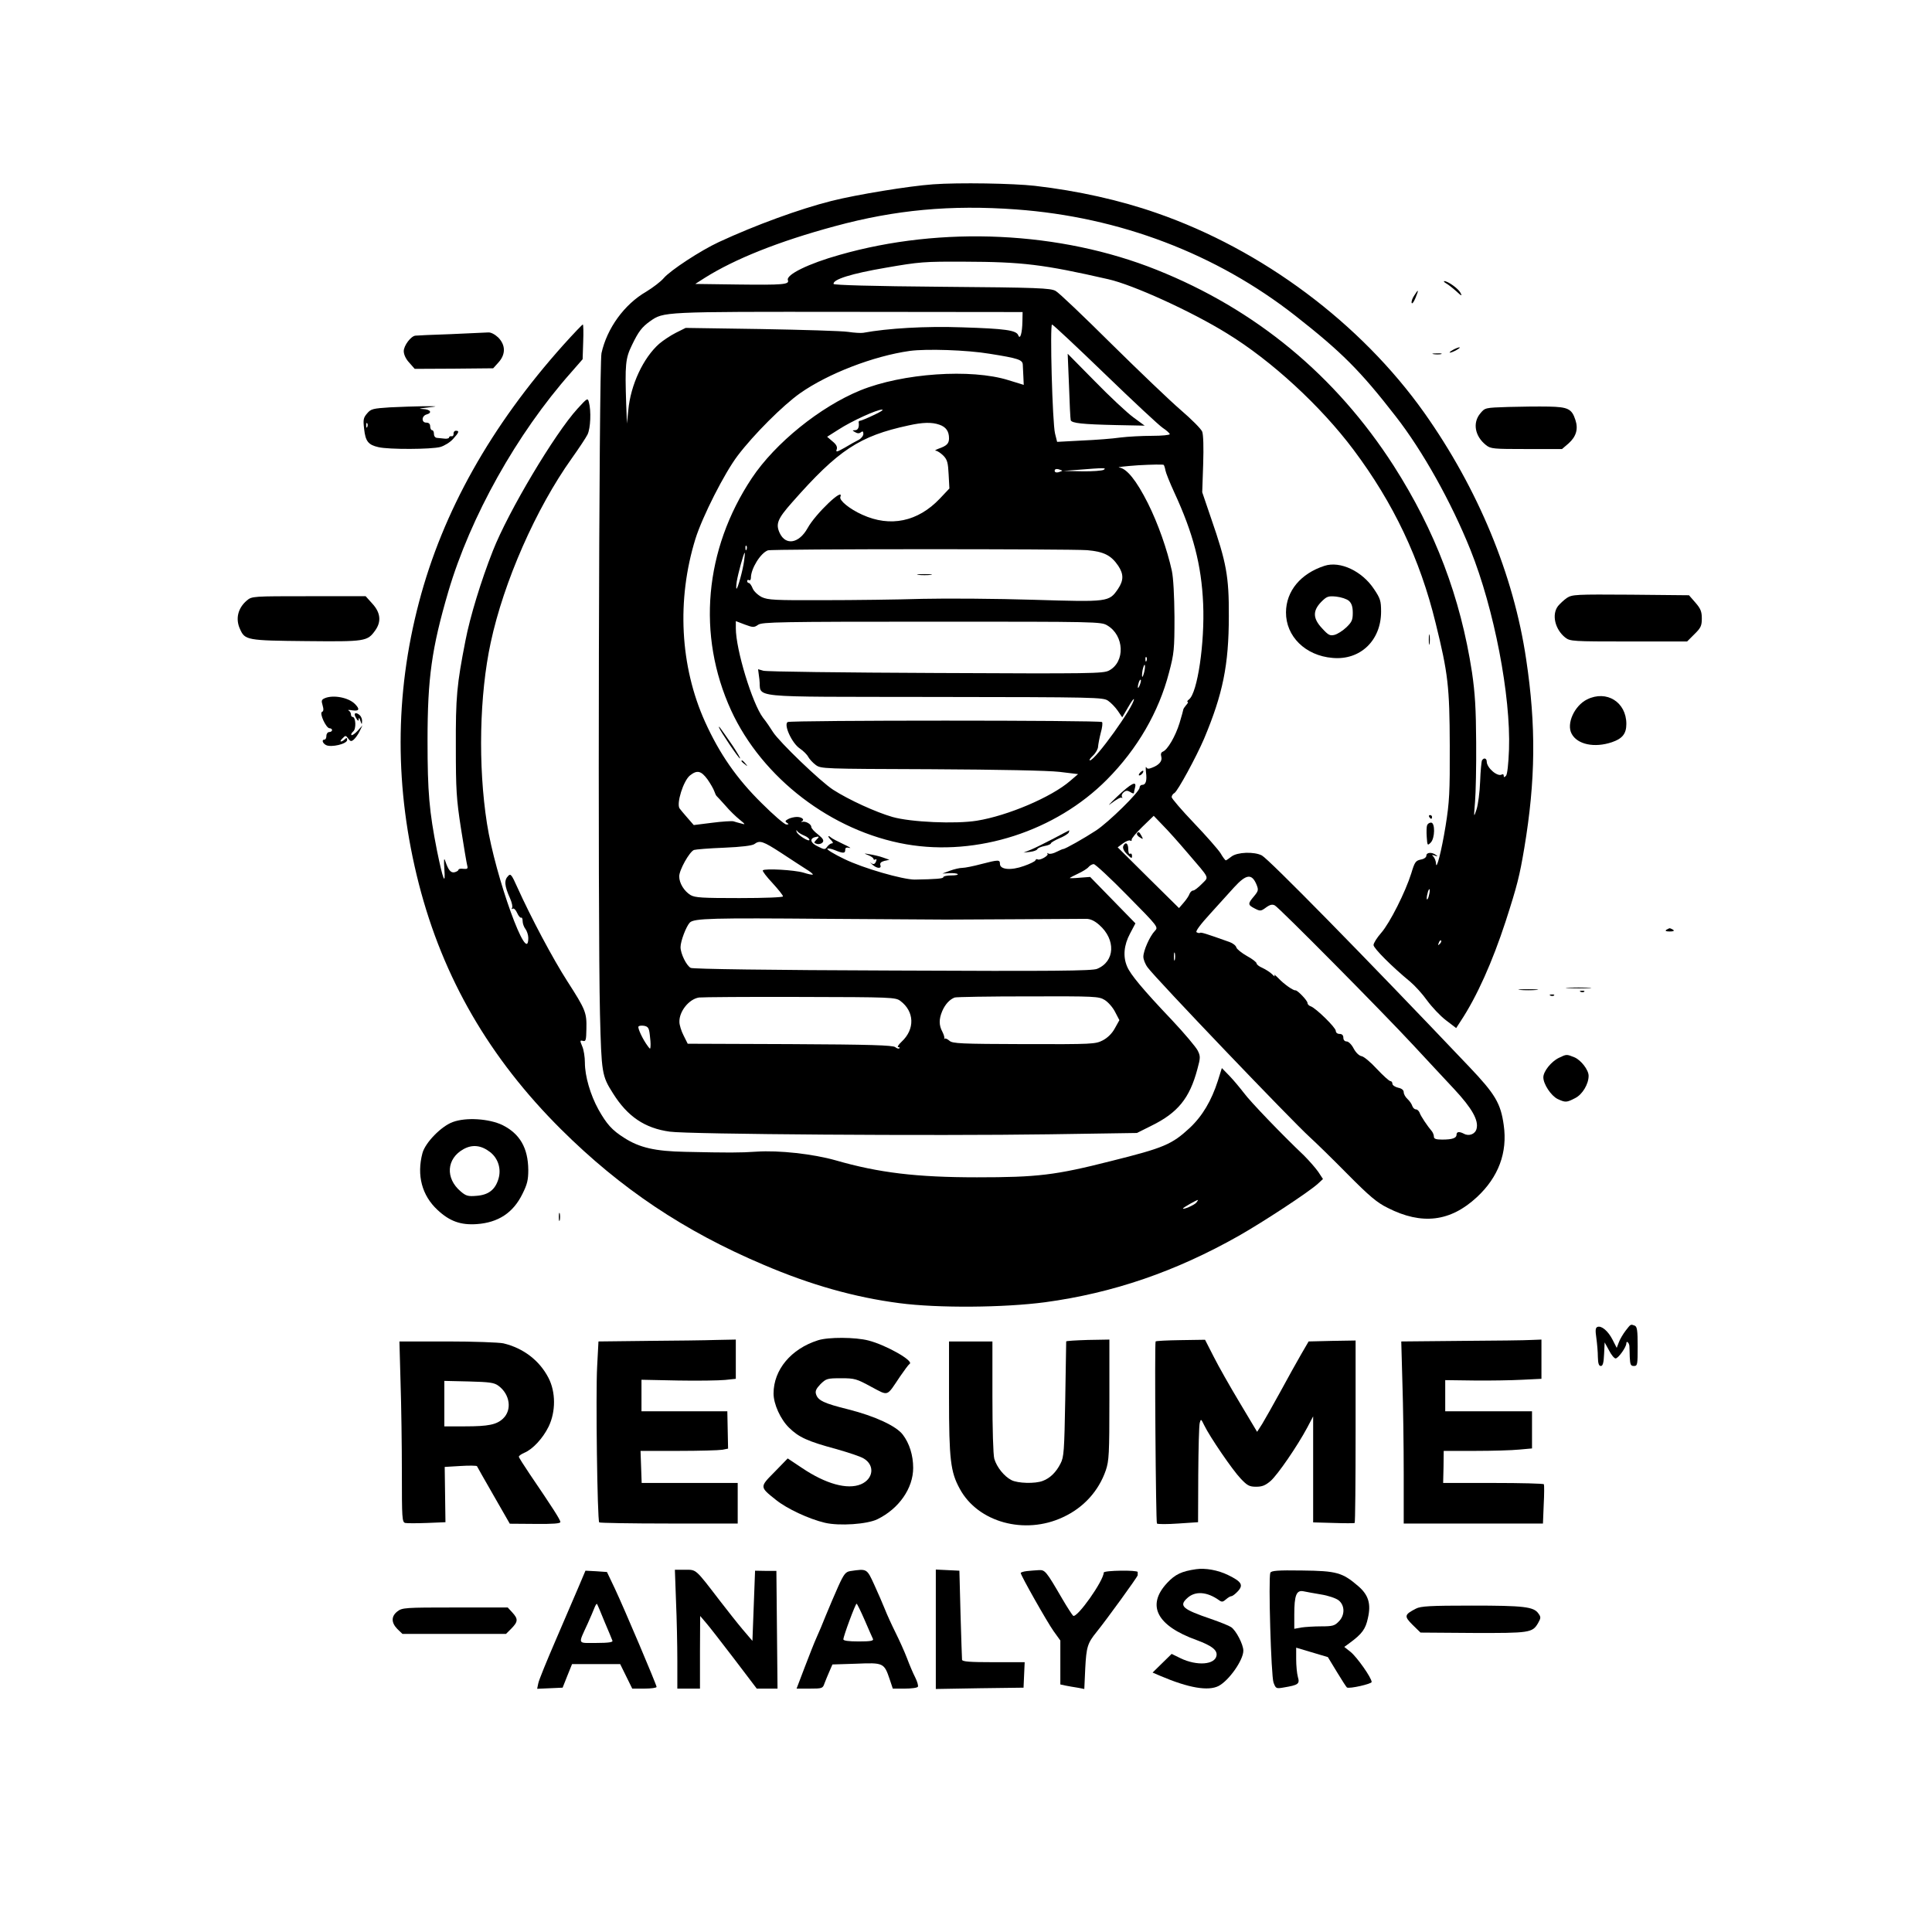 <?xml version="1.0" standalone="no"?>
<!DOCTYPE svg PUBLIC "-//W3C//DTD SVG 20010904//EN"
 "http://www.w3.org/TR/2001/REC-SVG-20010904/DTD/svg10.dtd">
<svg version="1.0" xmlns="http://www.w3.org/2000/svg"
 width="1024pt" height="1024pt" viewBox="0 0 1024 1024"
 preserveAspectRatio="xMidYMid meet">

<g transform="translate(0,1024) scale(0.1,-0.1)"
fill="#000000" stroke="none">
<path d="M4945 9263 c-127 -9 -402 -54 -538 -88 -170 -43 -403 -128 -597 -218
-97 -45 -257 -150 -292 -191 -15 -18 -57 -50 -93 -72 -116 -67 -208 -194 -237
-326 -14 -62 -20 -3014 -8 -3503 8 -314 10 -327 69 -420 77 -123 169 -185 301
-203 98 -14 1407 -23 2011 -14 l465 7 76 38 c141 69 203 146 244 299 17 62 17
70 2 100 -9 18 -71 92 -138 163 -155 163 -219 241 -236 282 -23 53 -17 114 15
174 l29 55 -120 123 -120 123 -54 -4 c-30 -3 -54 -3 -54 -2 0 2 20 12 43 23
24 11 50 27 57 36 7 8 19 15 27 15 8 0 89 -75 179 -167 164 -166 164 -167 145
-187 -27 -28 -61 -105 -61 -137 0 -14 10 -40 23 -57 42 -58 765 -814 859 -899
32 -29 122 -117 200 -196 116 -117 156 -151 213 -179 181 -92 332 -74 473 57
114 106 163 236 142 382 -16 115 -45 164 -183 309 -566 596 -1061 1099 -1099
1120 -41 21 -130 18 -161 -6 -14 -11 -27 -20 -30 -20 -3 0 -16 17 -28 38 -13
20 -76 92 -141 160 -65 68 -118 130 -118 137 0 8 7 18 15 22 17 10 115 190
157 288 99 236 131 390 131 650 1 210 -13 284 -93 515 l-48 141 5 147 c3 93 1
157 -5 174 -6 15 -57 66 -114 115 -56 48 -222 207 -368 351 -146 145 -278 271
-295 280 -27 15 -94 18 -603 22 -369 3 -573 9 -574 15 -4 24 95 55 277 86 178
31 204 33 415 32 309 -1 418 -14 764 -93 130 -29 442 -171 629 -287 237 -145
497 -385 671 -617 212 -283 352 -578 435 -918 66 -267 74 -337 75 -648 1 -251
-2 -302 -22 -427 -22 -136 -50 -243 -51 -198 -1 12 -7 27 -13 34 -11 10 -9 11
7 6 16 -6 17 -5 5 4 -22 16 -50 13 -50 -4 0 -9 -12 -18 -30 -21 -27 -6 -32
-13 -50 -73 -31 -99 -113 -262 -159 -315 -23 -26 -41 -55 -41 -65 0 -17 99
-116 194 -194 25 -21 66 -66 90 -100 25 -34 69 -81 99 -104 l55 -42 24 37 c86
130 168 314 238 528 62 192 74 241 99 389 60 359 63 648 10 1000 -66 448 -255
904 -540 1307 -337 475 -859 865 -1419 1059 -194 68 -419 118 -645 144 -115
13 -403 18 -540 8z m440 -133 c550 -40 1061 -235 1480 -563 246 -193 345 -292
532 -533 143 -183 295 -455 397 -709 125 -312 214 -772 204 -1058 -3 -78 -9
-132 -16 -139 -9 -9 -12 -9 -12 1 0 7 -4 9 -10 6 -22 -14 -79 34 -80 68 0 18
-15 23 -25 7 -3 -5 -8 -56 -10 -112 -2 -57 -11 -123 -19 -148 -15 -45 -15 -45
-8 40 4 47 7 189 6 315 -1 181 -6 260 -22 371 -61 398 -195 751 -415 1095
-308 479 -731 829 -1257 1039 -510 204 -1138 234 -1680 79 -164 -46 -285 -105
-274 -134 9 -23 -25 -26 -266 -23 l-225 3 50 32 c159 100 390 193 690 274 320
87 614 114 960 89z m34 -594 c-1 -61 -12 -99 -22 -73 -10 27 -72 35 -297 42
-196 7 -394 -5 -525 -29 -11 -2 -47 0 -80 5 -33 5 -240 11 -461 15 l-400 6
-52 -26 c-28 -14 -68 -41 -88 -58 -84 -74 -152 -218 -164 -353 l-7 -70 -4 100
c-7 214 -4 245 30 315 35 73 53 96 96 127 73 51 61 51 1053 50 l922 -1 -1 -50z
m436 -277 c149 -144 287 -273 308 -287 20 -13 37 -29 37 -33 0 -5 -42 -9 -94
-9 -52 0 -128 -4 -168 -9 -40 -6 -132 -13 -204 -16 l-131 -7 -11 44 c-14 55
-28 578 -16 578 5 0 131 -118 279 -261z m-610 106 c152 -24 175 -32 176 -58 2
-33 5 -107 5 -107 -1 0 -37 12 -81 25 -198 62 -561 37 -785 -54 -213 -87 -451
-279 -575 -465 -252 -379 -292 -833 -110 -1231 165 -359 533 -641 929 -710
375 -65 791 69 1063 343 162 163 275 359 329 567 27 102 29 123 29 295 -1 114
-6 208 -14 245 -25 113 -73 250 -127 358 -61 121 -112 184 -152 189 -15 2 31
7 101 12 71 4 131 5 135 2 3 -4 7 -17 9 -29 2 -12 23 -65 47 -117 100 -216
144 -384 153 -590 9 -207 -30 -473 -75 -507 -9 -7 -12 -13 -7 -13 4 0 1 -8 -8
-17 -8 -10 -15 -20 -15 -23 0 -3 -9 -35 -20 -72 -22 -71 -64 -143 -89 -152 -9
-4 -12 -13 -8 -26 7 -23 -11 -45 -49 -59 -17 -7 -26 -7 -30 2 -4 7 -4 -5 -2
-26 6 -45 -1 -67 -20 -67 -8 0 -14 -7 -14 -15 0 -22 -165 -184 -231 -227 -61
-40 -165 -99 -174 -98 -3 0 -19 -7 -35 -15 -17 -9 -36 -13 -43 -9 -7 4 -9 4
-5 -1 9 -9 -40 -37 -52 -30 -5 3 -10 1 -12 -5 -1 -5 -29 -19 -61 -30 -69 -25
-127 -19 -127 11 0 23 -7 23 -100 -1 -41 -11 -86 -20 -100 -20 -14 0 -43 -7
-65 -15 l-40 -15 37 2 c20 1 40 -1 44 -5 4 -4 -11 -7 -34 -7 -23 0 -42 -4 -42
-9 0 -8 -38 -11 -152 -13 -63 0 -273 60 -373 109 -52 25 -92 49 -90 54 3 4 21
1 40 -7 44 -18 55 -18 55 2 0 11 6 14 23 10 12 -3 -3 6 -33 20 -30 14 -61 30
-67 36 -18 15 -16 2 3 -16 10 -11 11 -16 3 -16 -6 0 -17 -8 -24 -17 -12 -17
-15 -17 -49 0 -40 18 -47 42 -16 50 24 6 25 3 5 -16 -12 -13 -12 -15 5 -20 11
-3 24 1 30 8 8 10 3 20 -24 42 -20 15 -36 33 -36 40 0 15 -30 32 -48 27 -7 -1
-8 0 -2 3 17 8 0 23 -26 23 -14 0 -35 -5 -46 -11 -17 -9 -18 -13 -7 -20 11 -7
11 -9 -3 -9 -10 0 -69 51 -131 113 -132 130 -223 261 -300 431 -133 295 -151
647 -51 970 37 118 154 349 224 441 85 112 239 266 331 331 148 104 389 197
581 224 88 12 304 5 423 -15z m-614 -325 c-35 -17 -68 -30 -72 -30 -5 0 -8 -3
-8 -7 4 -26 -3 -43 -18 -43 -17 -1 -17 -1 0 -11 12 -7 22 -7 30 0 9 7 13 5 13
-9 0 -10 -12 -25 -26 -32 -14 -7 -47 -25 -73 -41 -43 -24 -48 -25 -42 -8 4 13
-3 26 -23 42 l-28 24 60 38 c71 46 203 106 231 106 11 0 -9 -13 -44 -29z m348
-51 c35 -12 51 -35 51 -72 0 -28 -12 -40 -55 -55 -16 -6 -23 -11 -14 -11 8 -1
26 -13 40 -27 20 -21 24 -38 27 -99 l4 -74 -51 -54 c-116 -122 -262 -153 -411
-85 -67 30 -123 76 -116 94 22 57 -133 -90 -174 -166 -45 -80 -115 -93 -147
-26 -23 49 -12 76 66 164 244 277 356 351 616 407 76 17 124 18 164 4z m651
-244 c0 -1 -9 -5 -20 -8 -12 -3 -20 0 -20 8 0 8 8 11 20 8 11 -3 20 -7 20 -8z
m220 5 c-8 -5 -60 -9 -115 -8 l-100 2 80 6 c136 11 152 11 135 0z m-1893 -422
c-3 -8 -6 -5 -6 6 -1 11 2 17 5 13 3 -3 4 -12 1 -19z m1805 -4 c89 -8 127 -27
165 -83 29 -44 29 -77 -1 -122 -48 -70 -50 -70 -447 -58 -195 6 -460 8 -589 5
-129 -4 -365 -7 -525 -7 -259 -1 -294 1 -327 16 -21 11 -42 30 -49 47 -6 15
-15 28 -20 28 -5 0 -9 5 -9 11 0 5 5 7 10 4 6 -3 10 3 10 13 0 48 51 131 90
145 22 8 1599 8 1692 1z m-1818 -56 c-7 -52 -34 -148 -40 -148 -3 0 -2 17 1
38 7 43 37 152 42 152 2 0 0 -19 -3 -42z m75 -339 c23 14 109 16 921 16 877 0
896 0 929 -20 90 -53 96 -193 9 -239 -31 -16 -89 -17 -918 -13 -487 2 -898 7
-914 12 l-28 8 7 -54 c13 -102 -92 -91 925 -93 864 -1 896 -2 923 -20 16 -11
39 -35 52 -54 l23 -34 31 53 c17 30 31 49 31 43 0 -38 -205 -324 -233 -324 -6
0 1 11 16 25 15 14 27 36 27 48 1 12 7 45 14 72 8 28 11 53 7 58 -10 10 -1648
10 -1666 0 -23 -13 22 -112 64 -140 19 -13 39 -33 45 -45 6 -11 24 -31 39 -42
28 -21 37 -21 610 -23 368 -2 619 -7 682 -14 l99 -12 -42 -36 c-99 -86 -332
-185 -495 -211 -112 -18 -349 -8 -447 20 -87 25 -230 90 -314 144 -67 43 -286
254 -319 306 -12 19 -35 54 -53 76 -57 76 -144 361 -144 474 l0 38 47 -18 c44
-16 49 -17 72 -1z m2058 -191 c-3 -8 -6 -5 -6 6 -1 11 2 17 5 13 3 -3 4 -12 1
-19z m-12 -58 c-4 -17 -9 -30 -11 -27 -2 2 -1 18 2 36 4 17 9 30 11 27 3 -2 2
-19 -2 -36z m-24 -71 c-5 -13 -10 -19 -10 -12 -1 15 10 45 15 40 3 -2 0 -15
-5 -28z m-2291 -500 c16 -23 32 -51 36 -63 4 -11 9 -23 13 -26 3 -3 24 -25 46
-50 21 -25 55 -58 75 -74 31 -25 32 -28 10 -21 -14 3 -33 9 -43 12 -9 2 -61
-1 -114 -8 l-96 -12 -34 39 c-19 21 -37 44 -41 49 -18 26 20 147 55 175 38 30
59 25 93 -21z m2543 -388 c124 -145 115 -126 77 -166 -19 -19 -39 -35 -46 -35
-7 0 -15 -8 -19 -17 -3 -10 -17 -31 -31 -47 l-25 -29 -163 161 -162 161 28 21
c16 12 33 18 38 15 6 -4 9 -2 8 4 -2 6 24 37 57 69 l60 58 48 -50 c27 -27 85
-92 130 -145z m-2030 90 c15 -6 27 -16 27 -22 0 -14 -64 26 -68 43 -3 10 -1
10 5 1 5 -6 21 -16 36 -22z m-122 -92 c52 -34 111 -73 132 -86 22 -13 37 -26
35 -28 -2 -3 -25 2 -50 10 -48 14 -203 23 -215 12 -3 -4 20 -34 51 -67 31 -34
56 -65 56 -71 0 -5 -93 -9 -231 -9 -196 0 -235 2 -259 16 -34 21 -60 63 -60
99 0 34 54 130 78 140 9 3 81 9 160 12 94 4 148 11 160 19 29 22 46 16 143
-47z m2519 -168 c11 -28 10 -33 -14 -62 -33 -39 -33 -45 4 -64 29 -15 33 -15
60 5 22 16 34 18 47 11 23 -12 569 -563 734 -741 69 -74 166 -179 216 -232 95
-102 131 -166 119 -211 -7 -28 -40 -41 -67 -26 -25 13 -39 11 -39 -5 0 -18
-22 -26 -76 -26 -33 0 -44 4 -44 15 0 9 -5 21 -10 28 -24 28 -61 83 -66 100
-4 9 -12 17 -19 17 -8 0 -16 8 -20 19 -3 10 -14 26 -25 36 -11 10 -20 26 -20
36 0 11 -10 20 -30 24 -16 4 -30 13 -30 21 0 8 -5 14 -11 14 -6 0 -38 29 -71
64 -33 36 -69 66 -81 68 -13 2 -30 18 -42 40 -11 22 -28 38 -37 38 -11 0 -18
8 -18 20 0 13 -7 20 -20 20 -12 0 -20 7 -20 16 0 18 -105 120 -132 130 -10 3
-18 11 -18 18 0 13 -54 69 -64 67 -11 -2 -61 33 -90 64 -16 16 -25 23 -21 15
4 -8 -1 -6 -12 6 -11 11 -35 26 -52 34 -17 7 -31 18 -31 24 0 6 -23 24 -51 39
-28 16 -53 36 -56 45 -2 10 -19 23 -36 29 -126 45 -150 52 -156 49 -4 -3 -12
-1 -19 3 -7 4 19 40 75 101 47 52 103 114 124 137 65 71 94 74 119 14z m914
-55 c-3 -15 -8 -25 -11 -23 -2 3 -1 17 3 31 3 15 8 25 11 23 2 -3 1 -17 -3
-31z m-2559 -130 c50 0 230 1 400 2 171 1 324 2 342 2 22 0 44 -10 69 -32 89
-78 84 -194 -11 -233 -25 -11 -233 -13 -1084 -9 -650 2 -1059 8 -1070 14 -23
12 -54 76 -54 110 0 32 30 110 49 130 22 23 121 25 724 20 300 -2 586 -4 635
-4z m2616 -129 c-10 -9 -11 -8 -5 6 3 10 9 15 12 12 3 -3 0 -11 -7 -18z
m-1404 -84 c-3 -10 -5 -2 -5 17 0 19 2 27 5 18 2 -10 2 -26 0 -35z m-1455
-218 c75 -56 78 -150 7 -216 -17 -16 -25 -29 -18 -29 7 0 9 -3 6 -6 -4 -4 -14
-1 -22 6 -13 10 -131 14 -558 16 l-542 2 -22 44 c-12 23 -22 56 -22 71 -2 56
51 122 104 130 17 2 257 4 535 3 488 -1 506 -2 532 -21z m1083 5 c18 -11 43
-39 55 -63 l23 -44 -24 -43 c-15 -28 -39 -51 -64 -64 -39 -20 -53 -21 -418
-20 -336 1 -379 3 -395 18 -10 9 -22 14 -25 11 -4 -3 -5 -2 -2 1 2 4 -2 19
-10 35 -19 35 -19 67 -1 110 15 35 39 62 66 72 8 3 183 6 389 6 357 1 375 0
406 -19z m-2411 -184 c3 -22 5 -49 4 -60 -1 -18 -2 -18 -15 0 -25 33 -54 94
-49 103 3 5 17 6 30 4 21 -4 26 -12 30 -47z"/>
<path d="M5666 8195 c3 -93 7 -175 9 -182 5 -16 62 -22 241 -26 l151 -3 -60
44 c-33 24 -125 110 -204 191 l-144 146 7 -170z"/>
<path d="M3811 6384 c7 -20 104 -164 111 -164 4 0 -14 30 -39 68 -69 100 -75
108 -72 96z"/>
<path d="M3930 6206 c0 -2 8 -10 18 -17 15 -13 16 -12 3 4 -13 16 -21 21 -21
13z"/>
<path d="M6042 6144 c-7 -8 -8 -14 -3 -14 10 0 25 19 20 25 -2 1 -10 -3 -17
-11z"/>
<path d="M5920 6017 c-41 -39 -54 -54 -29 -34 26 20 50 33 54 29 5 -4 5 -2 2
4 -4 7 0 18 9 25 12 10 20 10 35 1 10 -7 19 -9 19 -5 0 5 3 17 6 29 10 38 -20
23 -96 -49z"/>
<path d="M5585 5796 c-44 -23 -98 -50 -120 -59 l-40 -16 35 4 c19 2 36 9 38
14 2 6 19 13 38 17 19 3 34 10 34 14 0 4 20 16 45 27 25 10 47 24 50 31 2 6 3
12 2 11 -1 0 -38 -20 -82 -43z"/>
<path d="M4603 5707 c15 -6 27 -15 27 -20 0 -4 4 -5 10 -2 6 3 7 -1 4 -9 -7
-18 -15 -20 -30 -8 -5 4 -1 -1 9 -10 24 -22 51 -24 43 -3 -3 10 3 17 21 22
l27 6 -34 12 c-19 7 -51 14 -70 17 -34 6 -34 6 -7 -5z"/>
<path d="M4868 7193 c17 -2 47 -2 65 0 17 2 3 4 -33 4 -36 0 -50 -2 -32 -4z"/>
<path d="M6026 5822 c-2 -4 4 -14 15 -20 19 -12 19 -11 9 8 -12 22 -16 24 -24
12z"/>
<path d="M5953 5754 c-3 -10 4 -26 21 -42 22 -22 26 -24 26 -9 0 10 -4 15 -10
12 -6 -4 -10 7 -10 24 0 33 -16 42 -27 15z"/>
<path d="M7665 8738 c11 -6 35 -25 54 -42 28 -26 32 -27 22 -8 -12 23 -67 62
-86 62 -5 0 -1 -6 10 -12z"/>
<path d="M7496 8674 c-10 -14 -16 -32 -14 -39 2 -8 11 3 20 25 19 46 17 51 -6
14z"/>
<path d="M2987 8413 c-386 -431 -640 -885 -766 -1364 -130 -493 -130 -990 -1
-1494 128 -498 374 -923 754 -1301 315 -313 651 -539 1074 -718 248 -106 481
-172 719 -203 205 -27 554 -24 773 5 360 49 690 162 1026 352 130 74 365 228
418 275 l28 26 -25 38 c-14 20 -48 59 -76 87 -118 112 -285 286 -318 331 -20
26 -54 67 -76 90 l-41 42 -21 -67 c-34 -106 -82 -187 -149 -250 -95 -88 -137
-106 -418 -176 -295 -75 -390 -86 -710 -86 -320 0 -520 24 -749 90 -120 34
-301 54 -419 46 -90 -6 -147 -6 -377 -1 -161 3 -244 22 -326 75 -63 40 -91 71
-135 149 -43 78 -72 177 -72 249 0 29 -6 68 -14 86 -13 31 -13 33 4 29 15 -4
17 4 18 64 2 86 -4 101 -101 252 -76 118 -193 338 -266 500 -29 65 -35 72 -47
59 -23 -23 -21 -52 10 -121 9 -21 14 -43 10 -49 -4 -6 -3 -8 4 -4 6 3 16 -7
23 -23 7 -16 17 -27 21 -25 4 3 8 -5 8 -18 0 -13 7 -32 15 -42 8 -11 15 -32
15 -47 0 -160 -175 324 -219 606 -48 307 -40 683 20 960 69 322 240 710 429
975 37 52 75 109 84 127 16 33 20 125 7 172 -6 23 -9 21 -60 -35 -120 -131
-367 -545 -449 -754 -62 -157 -121 -350 -145 -475 -46 -235 -52 -298 -51 -565
0 -225 3 -275 27 -430 15 -96 30 -185 33 -196 5 -18 2 -21 -20 -19 -14 2 -26
0 -26 -5 0 -4 -9 -10 -20 -13 -21 -5 -34 11 -51 62 -6 17 -7 2 -4 -44 7 -94
-7 -60 -39 97 -41 208 -50 308 -50 583 0 332 22 488 110 789 117 397 363 837
650 1161 l62 71 3 92 c2 51 1 92 -2 92 -3 0 -49 -48 -102 -107z m3354 -4547
c-12 -14 -71 -39 -71 -31 0 4 70 44 79 45 2 0 -2 -6 -8 -14z"/>
<path d="M2390 8469 c-96 -3 -181 -7 -188 -8 -24 -2 -62 -53 -62 -82 0 -18 11
-42 29 -61 l29 -33 208 1 208 2 28 31 c39 43 38 92 -1 132 -18 17 -39 28 -53
27 -13 -1 -102 -5 -198 -9z"/>
<path d="M7700 8385 c-14 -8 -20 -14 -15 -14 6 0 21 6 35 14 14 8 21 14 15 14
-5 0 -21 -6 -35 -14z"/>
<path d="M7598 8363 c12 -2 30 -2 40 0 9 3 -1 5 -23 4 -22 0 -30 -2 -17 -4z"/>
<path d="M2067 8081 c-90 -6 -101 -8 -121 -32 -20 -23 -22 -33 -16 -83 7 -65
22 -84 76 -96 54 -13 281 -12 328 1 21 6 52 25 67 42 32 35 35 44 15 44 -7 0
-13 -7 -12 -16 1 -9 -5 -15 -11 -13 -7 1 -13 -2 -13 -7 0 -4 -10 -7 -22 -6
-13 1 -31 3 -40 4 -11 0 -18 9 -18 21 0 11 -4 20 -10 20 -5 0 -10 9 -10 20 0
13 -7 20 -20 20 -13 0 -20 7 -20 19 0 10 9 21 20 24 33 9 22 27 -17 29 -28 1
-23 3 22 8 60 7 60 7 -20 7 -44 -1 -124 -3 -178 -6z m-120 -103 c-3 -8 -6 -5
-6 6 -1 11 2 17 5 13 3 -3 4 -12 1 -19z"/>
<path d="M7993 8083 c-122 -4 -122 -4 -147 -34 -42 -50 -29 -121 30 -168 25
-20 39 -21 215 -21 l188 0 35 30 c40 36 52 76 36 124 -19 59 -39 69 -142 71
-51 1 -148 0 -215 -2z"/>
<path d="M7020 7241 c-126 -41 -203 -133 -204 -246 -1 -128 103 -230 246 -242
147 -14 258 92 258 245 0 57 -4 70 -37 119 -63 96 -180 151 -263 124z m130
-186 c14 -13 20 -31 20 -63 0 -38 -5 -49 -34 -77 -19 -18 -47 -36 -63 -40 -24
-6 -33 -1 -65 34 -50 53 -51 93 -6 140 30 30 37 33 80 29 27 -3 57 -13 68 -23z"/>
<path d="M8305 7071 c-16 -11 -37 -31 -47 -43 -35 -45 -16 -124 38 -167 26
-20 37 -21 337 -21 l309 0 39 39 c34 33 39 45 39 83 0 36 -6 52 -34 84 l-34
39 -308 3 c-294 2 -310 1 -339 -17z"/>
<path d="M1308 7057 c-47 -40 -61 -97 -36 -151 26 -59 37 -61 350 -64 315 -3
325 -2 367 57 33 46 28 94 -15 141 l-36 40 -302 0 c-297 0 -301 0 -328 -23z"/>
<path d="M7573 6850 c0 -25 2 -35 4 -22 2 12 2 32 0 45 -2 12 -4 2 -4 -23z"/>
<path d="M1723 6540 c-19 -8 -21 -13 -13 -39 6 -20 5 -31 -3 -34 -16 -5 21
-87 40 -87 7 0 13 -4 13 -10 0 -5 -7 -10 -15 -10 -8 0 -15 -9 -15 -20 0 -11
-4 -20 -10 -20 -16 0 -11 -19 8 -29 27 -14 112 6 112 27 0 12 -3 13 -12 4 -7
-7 -16 -12 -21 -12 -5 0 -1 8 9 17 15 16 17 16 30 -2 11 -15 16 -16 29 -5 9 8
23 27 31 44 l15 31 -26 -29 c-14 -15 -29 -25 -32 -22 -4 3 1 12 9 19 17 13 14
77 -3 77 -5 0 -9 6 -9 14 0 8 -6 17 -12 20 -7 4 2 4 20 1 36 -5 41 6 13 34
-34 34 -113 49 -158 31z"/>
<path d="M8412 6533 c-67 -33 -111 -129 -82 -182 30 -57 121 -76 213 -45 56
19 77 45 77 97 0 116 -105 181 -208 130z"/>
<path d="M1880 6453 c0 -5 5 -15 10 -23 9 -13 10 -13 11 0 0 8 5 4 9 -10 7
-21 8 -22 9 -4 1 11 -4 25 -11 32 -13 13 -28 16 -28 5z"/>
<path d="M7575 5910 c3 -5 8 -10 11 -10 2 0 4 5 4 10 0 6 -5 10 -11 10 -5 0
-7 -4 -4 -10z"/>
<path d="M7564 5866 c-3 -7 -4 -35 -2 -62 3 -46 4 -47 21 -30 23 23 24 106 2
106 -9 0 -18 -6 -21 -14z"/>
<path d="M8832 5312 c-8 -6 -2 -9 18 -9 20 0 26 3 18 9 -7 4 -15 8 -18 8 -3 0
-11 -4 -18 -8z"/>
<path d="M8313 5003 c32 -2 81 -2 110 0 29 2 3 3 -58 3 -60 0 -84 -1 -52 -3z"/>
<path d="M8058 4993 c23 -2 61 -2 85 0 23 2 4 4 -43 4 -47 0 -66 -2 -42 -4z"/>
<path d="M8378 4983 c7 -3 16 -2 19 1 4 3 -2 6 -13 5 -11 0 -14 -3 -6 -6z"/>
<path d="M8218 4963 c7 -3 16 -2 19 1 4 3 -2 6 -13 5 -11 0 -14 -3 -6 -6z"/>
<path d="M8262 4633 c-41 -20 -82 -72 -82 -103 0 -36 41 -98 76 -115 41 -19
47 -19 93 5 38 19 71 74 71 118 0 31 -40 83 -75 98 -42 17 -42 17 -83 -3z"/>
<path d="M2400 4293 c-61 -22 -146 -109 -161 -165 -31 -117 -3 -224 80 -301
64 -60 123 -81 208 -75 114 8 193 60 242 160 25 50 31 73 31 127 -1 117 -45
192 -137 238 -71 34 -193 42 -263 16z m196 -158 c44 -33 62 -90 46 -143 -17
-57 -52 -85 -115 -90 -46 -4 -57 -1 -85 23 -83 70 -76 175 16 225 46 25 92 20
138 -15z"/>
<path d="M2962 3790 c0 -19 2 -27 5 -17 2 9 2 25 0 35 -3 9 -5 1 -5 -18z"/>
<path d="M8616 3187 c-13 -17 -30 -45 -36 -62 l-11 -29 -22 43 c-24 47 -59 76
-80 68 -11 -4 -12 -18 -6 -59 4 -29 8 -74 8 -100 1 -35 5 -48 16 -48 10 0 15
16 17 63 l3 62 23 -42 c12 -24 28 -43 35 -43 14 0 57 60 57 80 0 16 14 4 16
-13 0 -7 2 -33 2 -59 2 -41 5 -48 22 -48 19 0 20 7 20 104 0 85 -3 105 -16
110 -22 8 -20 9 -48 -27z"/>
<path d="M4335 3136 c-142 -45 -235 -156 -235 -282 0 -56 37 -137 82 -181 52
-51 98 -72 249 -113 64 -18 131 -40 148 -51 59 -36 50 -108 -16 -136 -72 -30
-187 2 -313 87 l-75 50 -69 -71 c-80 -81 -81 -79 7 -149 57 -46 174 -101 259
-121 76 -18 225 -8 279 19 114 56 189 164 189 272 0 67 -20 130 -55 176 -35
46 -147 98 -289 134 -129 32 -161 47 -171 81 -5 16 1 29 24 53 30 29 35 31
109 31 72 0 82 -3 159 -45 95 -50 80 -55 154 55 22 32 44 62 50 66 25 15 -124
100 -218 124 -69 18 -213 19 -268 1z"/>
<path d="M3434 3133 l-262 -3 -7 -133 c-8 -142 1 -817 11 -826 3 -3 170 -6
370 -6 l364 0 0 108 0 107 -254 0 -255 0 -3 85 -3 85 201 0 c111 0 215 3 232
6 l31 6 -2 99 -2 99 -227 0 -228 0 0 83 0 84 193 -4 c105 -2 218 0 250 3 l57
6 0 104 0 104 -102 -2 c-57 -2 -221 -4 -364 -5z"/>
<path d="M5651 3130 c0 -3 -2 -141 -5 -307 -5 -274 -7 -306 -25 -340 -23 -46
-56 -78 -94 -92 -41 -16 -133 -13 -166 4 -39 20 -78 69 -91 113 -6 21 -10 159
-10 330 l0 292 -115 0 -115 0 0 -297 c0 -328 8 -395 57 -484 96 -178 345 -246
548 -150 108 50 188 138 226 248 17 51 19 85 19 375 l0 318 -115 -2 c-63 -2
-115 -5 -114 -8z"/>
<path d="M6125 3130 c-6 -11 1 -959 7 -965 4 -4 55 -4 113 0 l105 7 1 251 c1
139 4 263 8 276 6 22 7 21 24 -14 29 -60 149 -236 193 -282 35 -37 46 -43 82
-43 32 0 49 7 77 31 38 34 141 184 194 283 l31 59 0 -281 0 -281 108 -3 c59
-2 109 -2 112 0 3 2 5 220 5 485 l0 482 -124 -2 -125 -3 -39 -67 c-22 -38 -71
-126 -110 -198 -39 -71 -83 -149 -97 -172 l-27 -42 -92 154 c-51 85 -113 194
-138 244 l-46 90 -130 -2 c-71 -1 -130 -4 -132 -7z"/>
<path d="M7746 3133 l-319 -3 6 -218 c4 -119 7 -336 7 -482 l0 -265 369 0 369
0 4 100 c3 55 3 103 1 108 -2 4 -123 7 -269 7 l-265 0 2 85 1 85 167 0 c91 0
196 3 234 7 l67 6 0 98 0 99 -230 0 -230 0 0 83 0 82 153 -2 c83 -1 198 1 255
4 l102 5 0 104 0 104 -52 -2 c-29 -2 -197 -4 -372 -5z"/>
<path d="M2123 2913 c4 -120 7 -336 7 -479 0 -241 1 -262 18 -266 9 -2 61 -2
115 0 l98 4 -2 147 -2 146 84 5 c46 3 85 2 87 -1 1 -3 41 -73 88 -155 l86
-150 134 -1 c97 -1 134 2 134 10 0 12 -42 77 -163 255 -31 46 -57 87 -57 91 0
5 13 14 29 21 44 18 98 76 129 139 38 79 38 183 -1 258 -48 93 -134 158 -239
183 -24 5 -157 10 -297 10 l-254 0 6 -217z m519 -18 c61 -45 73 -128 24 -174
-34 -32 -78 -41 -201 -41 l-110 0 0 121 0 120 130 -3 c111 -3 134 -6 157 -23z"/>
<path d="M6340 1923 c-77 -11 -111 -27 -154 -73 -111 -119 -55 -227 157 -303
78 -29 109 -52 105 -81 -7 -50 -104 -57 -191 -15 l-47 23 -50 -49 -51 -50 42
-18 c150 -64 253 -81 308 -53 55 29 131 137 131 187 0 33 -39 108 -65 125 -12
8 -60 27 -106 43 -150 51 -172 69 -127 110 42 40 106 35 170 -11 14 -10 20 -9
36 5 10 9 23 17 29 17 5 0 20 11 33 25 32 34 21 52 -51 87 -53 26 -120 38
-169 31z"/>
<path d="M3067 1830 c-20 -47 -75 -174 -122 -284 -47 -109 -89 -211 -92 -228
l-6 -29 68 3 67 3 25 63 25 62 128 0 127 0 32 -65 32 -65 65 0 c35 0 64 4 64
9 0 11 -172 417 -222 523 l-41 86 -57 4 -57 3 -36 -85z m137 -185 c21 -49 40
-95 42 -101 4 -8 -21 -12 -85 -12 -103 0 -98 -11 -46 103 15 33 31 71 36 84 5
13 11 22 13 20 2 -2 20 -44 40 -94z"/>
<path d="M3583 1753 c4 -91 7 -233 7 -315 l0 -148 60 0 60 0 0 193 1 192 30
-35 c17 -19 84 -106 150 -192 l120 -158 55 0 55 0 -3 312 -3 312 -57 0 -56 1
-7 -186 -7 -186 -52 61 c-28 33 -82 102 -120 151 -132 172 -124 165 -185 165
l-54 0 6 -167z"/>
<path d="M4507 1913 c-25 -4 -34 -15 -64 -81 -19 -42 -48 -111 -65 -152 -16
-41 -39 -95 -50 -119 -11 -24 -39 -95 -63 -158 l-43 -113 69 0 c67 0 70 1 79
28 6 15 17 43 26 63 l16 37 126 4 c145 6 148 5 178 -84 l16 -48 63 0 c35 0 67
4 70 10 3 5 -3 27 -14 49 -11 21 -31 68 -44 103 -13 34 -41 96 -61 136 -20 40
-45 95 -56 123 -11 27 -36 86 -56 129 -40 87 -38 86 -127 73z m76 -260 c21
-49 41 -94 44 -100 4 -10 -15 -13 -76 -13 -54 0 -81 4 -81 11 0 17 64 189 70
189 3 0 22 -39 43 -87z"/>
<path d="M4960 1604 l0 -316 233 4 232 3 3 68 3 67 -166 0 c-125 0 -165 3
-166 13 -1 6 -4 116 -8 242 l-6 230 -62 3 -63 3 0 -317z"/>
<path d="M5443 1913 c-18 -2 -33 -7 -33 -10 0 -13 140 -260 174 -308 l36 -50
0 -117 0 -116 28 -6 c15 -3 43 -8 63 -11 l36 -7 5 109 c6 114 12 134 60 193
54 67 218 293 218 301 0 5 0 12 0 17 0 11 -180 9 -180 -3 -1 -44 -141 -242
-162 -229 -4 3 -31 44 -59 92 -85 146 -90 152 -124 150 -16 -1 -45 -3 -62 -5z"/>
<path d="M6733 1904 c-11 -29 4 -548 17 -582 12 -32 14 -33 54 -26 78 13 86
19 75 56 -5 18 -9 60 -9 94 l0 61 84 -25 84 -25 48 -79 c26 -43 50 -80 53 -82
14 -8 131 19 131 29 0 22 -77 131 -111 159 l-34 27 30 22 c64 47 83 73 95 130
18 77 3 124 -52 171 -83 71 -113 80 -296 82 -132 2 -164 -1 -169 -12z m269
-115 c38 -6 79 -20 93 -31 34 -27 34 -80 0 -113 -21 -22 -33 -25 -92 -25 -37
0 -85 -3 -105 -6 l-38 -7 0 76 c0 101 11 130 48 123 15 -3 57 -11 94 -17z"/>
<path d="M7505 1714 c-62 -32 -64 -40 -18 -86 l42 -41 278 -2 c301 -1 315 1
345 52 15 27 16 32 2 51 -25 36 -76 42 -354 42 -220 0 -270 -3 -295 -16z"/>
<path d="M2106 1699 c-33 -26 -33 -59 0 -93 l27 -26 274 0 275 0 29 29 c35 36
36 50 4 85 l-24 26 -279 0 c-267 0 -280 -1 -306 -21z"/>
</g>
</svg>
